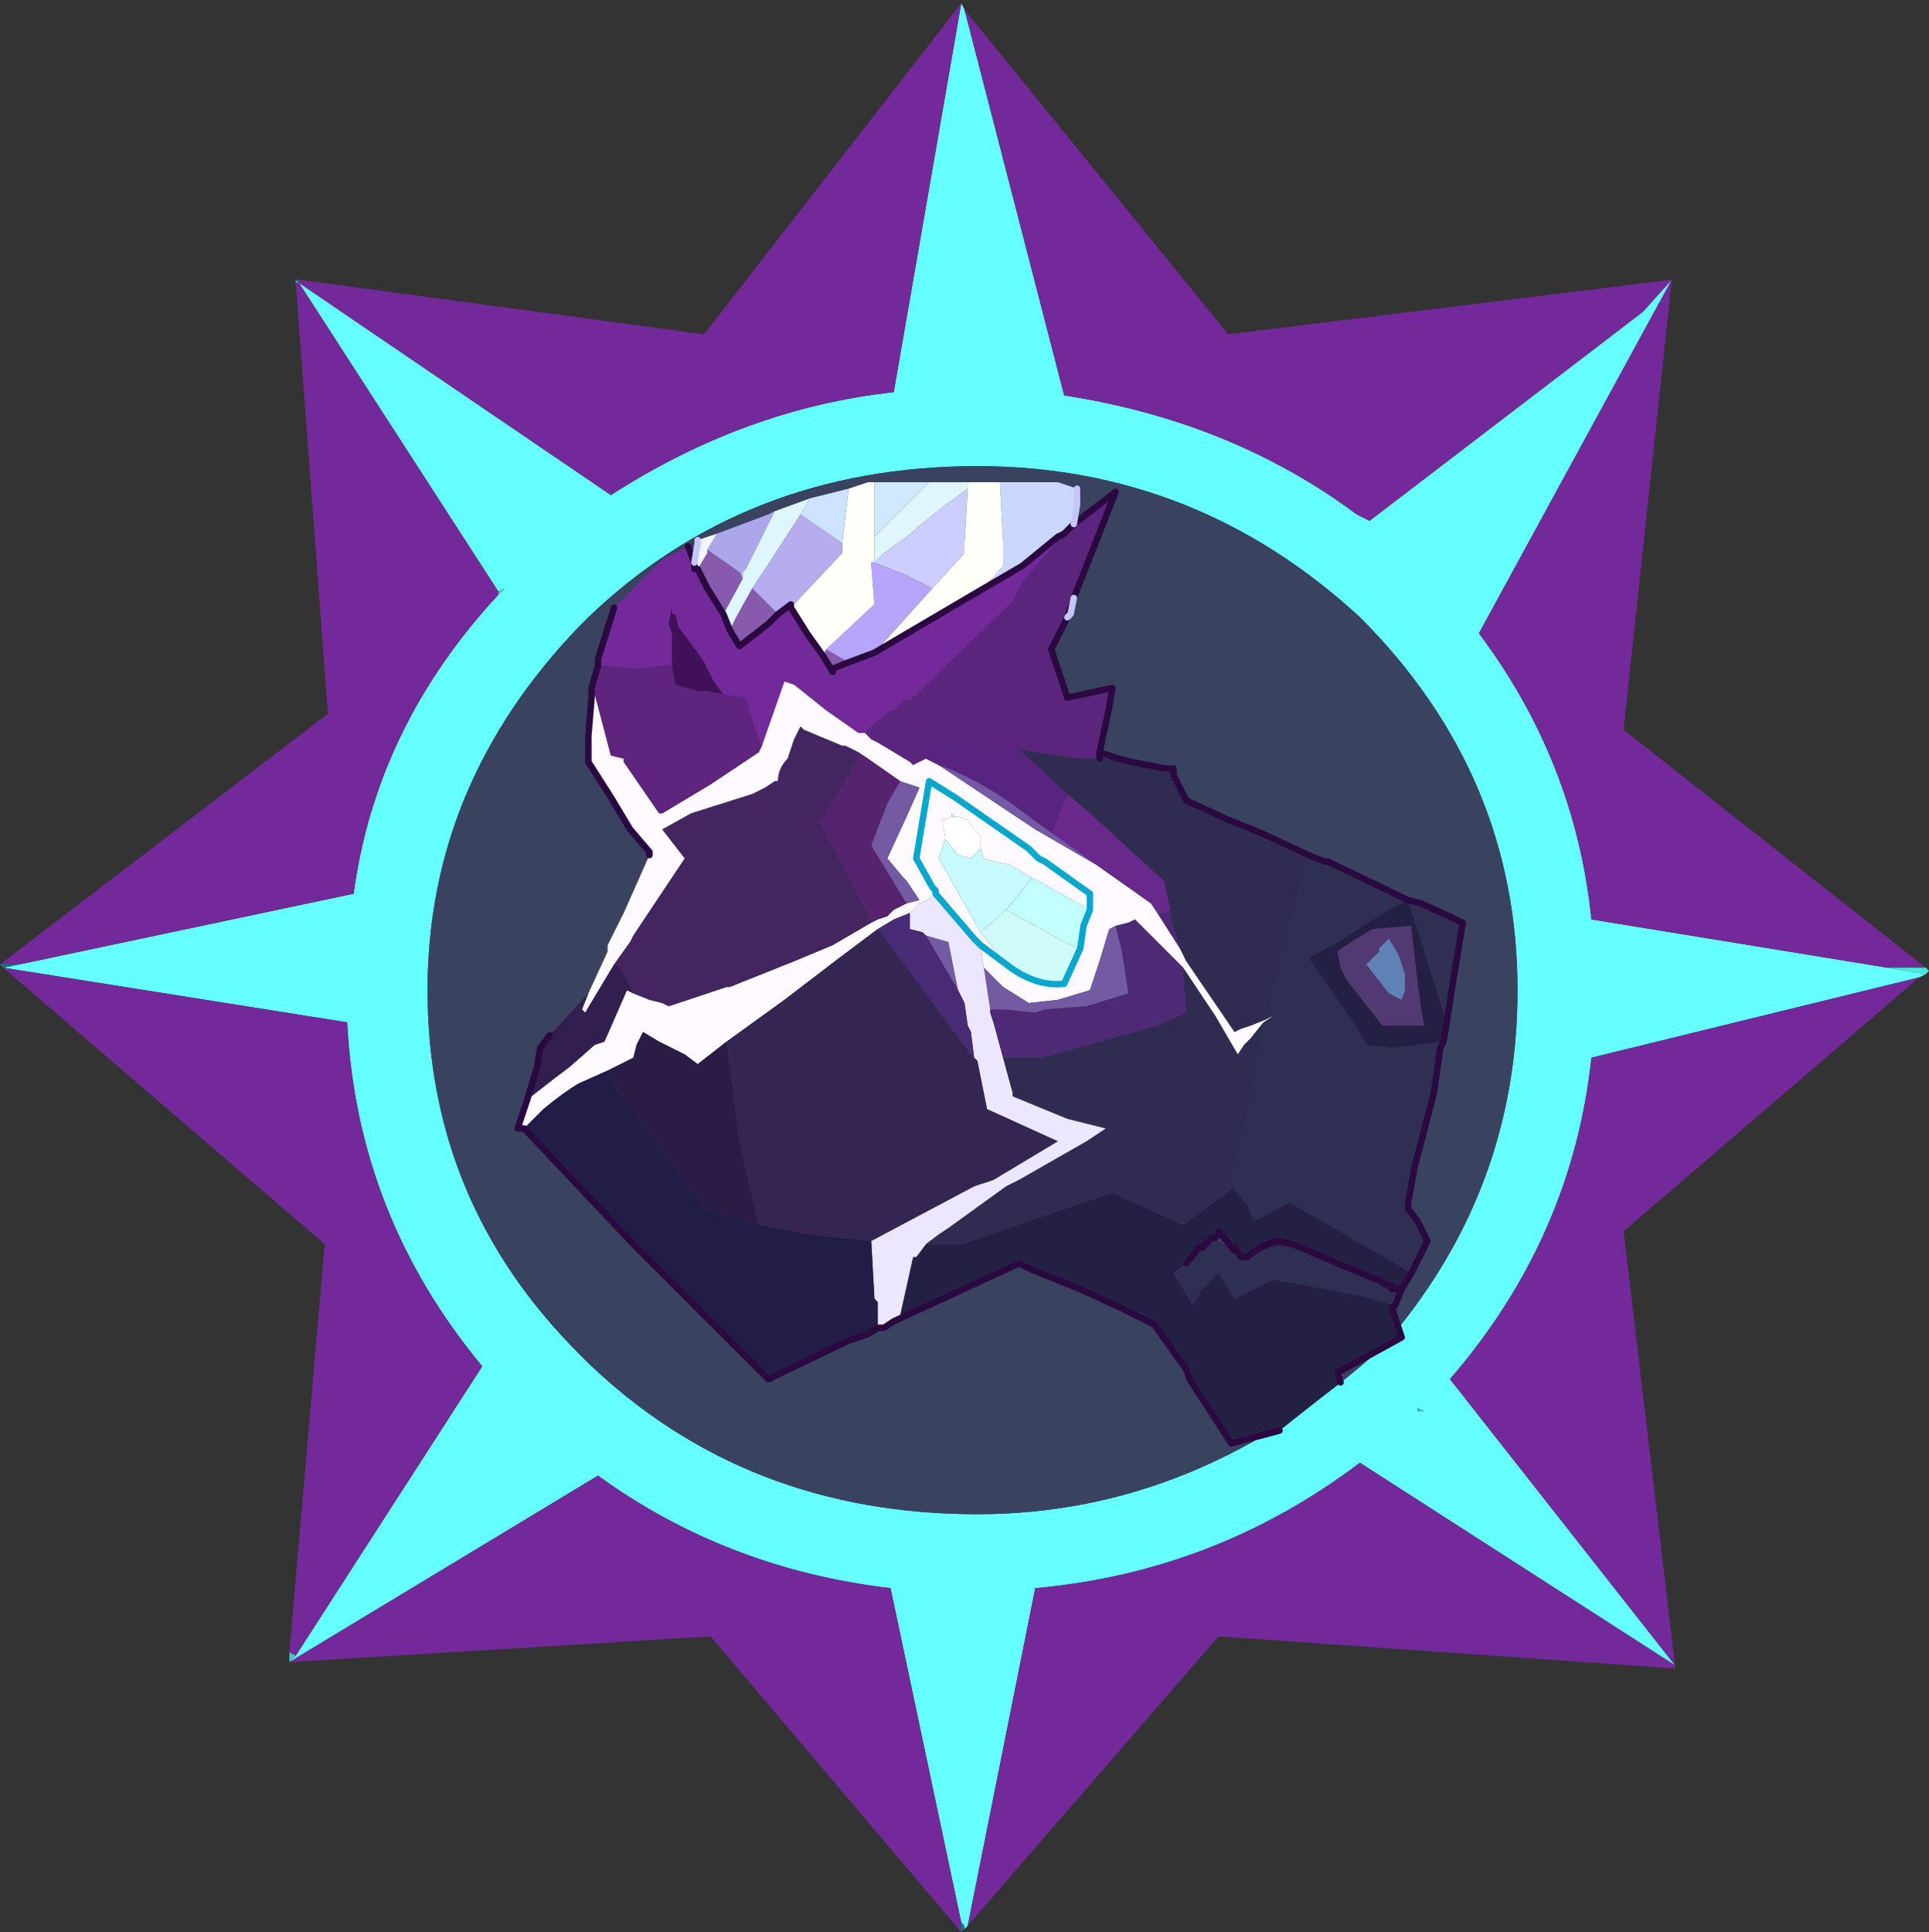 <?xml version="1.0" encoding="UTF-8" standalone="no"?>
<svg xmlns:ffdec="https://www.free-decompiler.com/flash" xmlns:xlink="http://www.w3.org/1999/xlink" ffdec:objectType="frame" height="30.05px" width="30.0px" xmlns="http://www.w3.org/2000/svg">
  <rect width="100%" height="100%" fill="#333333" stroke="none"/>
  <g transform="matrix(1.0, 0.0, 0.0, 1.0, 0.0, 0.0)">
    <use ffdec:characterId="1" height="30.0" transform="matrix(1.0, 0.0, 0.0, 1.0, 0.0, 0.0)" width="30.0" xlink:href="#shape0"/>
    <use ffdec:characterId="3" height="30.0" transform="matrix(1.0, 0.0, 0.0, 1.0, 0.0, 0.05)" width="30.0" xlink:href="#sprite0"/>
  </g>
  <defs>
    <g id="shape0" transform="matrix(1.0, 0.0, 0.0, 1.0, 0.0, 0.0)">
      <path d="M0.0 0.0 L30.0 0.0 30.0 30.0 0.0 30.0 0.0 0.0" fill="#33cc66" fill-opacity="0.0" fill-rule="evenodd" stroke="none"/>
    </g>
    <g id="sprite0" transform="matrix(1.0, 0.0, 0.0, 1.0, 0.0, 0.0)">
      <use ffdec:characterId="2" height="30.0" transform="matrix(1.0, 0.0, 0.0, 1.0, 0.0, 0.0)" width="30.0" xlink:href="#shape1"/>
    </g>
    <g id="shape1" transform="matrix(1.0, 0.0, 0.0, 1.0, 0.0, 0.0)">
      <path d="M14.95 0.0 L15.0 0.1 16.55 6.1 Q19.15 6.5 21.1 7.95 L21.3 8.05 25.55 4.8 26.0 4.3 23.0 9.8 Q24.5 11.8 24.75 14.25 L29.35 15.0 29.95 15.1 29.85 15.15 24.75 16.4 Q24.45 19.2 22.55 21.4 L26.05 25.85 21.15 22.7 Q18.9 24.4 16.1 24.65 L15.05 29.9 15.0 29.95 15.0 29.9 14.95 29.85 13.85 24.65 Q11.3 24.35 9.3 22.9 L4.5 25.8 4.6 25.7 7.5 21.2 Q5.55 18.85 5.4 15.85 L0.05 15.0 0.3 14.95 5.5 13.85 Q5.85 11.25 7.75 9.2 L7.85 9.1 7.75 9.15 4.65 4.35 9.5 7.65 Q11.6 6.3 13.9 6.05 L14.95 0.0 M15.2 7.2 Q11.6 7.2 9.15 9.55 L9.0 9.7 Q6.65 12.15 6.65 15.35 6.65 18.65 9.0 21.0 L9.15 21.15 Q11.6 23.5 15.2 23.5 18.65 23.5 21.5 20.9 23.6 18.5 23.6 15.35 23.6 12.0 21.15 9.55 18.6 7.2 15.2 7.2 M22.15 21.9 L22.05 21.85 22.05 21.9 22.15 21.9" fill="#66ffff" fill-rule="evenodd" stroke="none"/>
      <path d="M15.0 0.1 L19.1 5.15 26.0 4.3 25.25 11.3 29.95 15.0 29.85 15.0 29.35 15.0 24.75 14.25 Q24.5 11.8 23.0 9.8 L26.0 4.3 25.55 4.8 21.3 8.05 21.1 7.95 Q19.15 6.5 16.55 6.1 L15.0 0.1 M29.85 15.15 L25.25 19.1 26.05 25.85 26.05 25.9 18.95 25.4 15.05 29.9 16.1 24.65 Q18.9 24.4 21.15 22.7 L26.05 25.85 22.55 21.4 Q24.45 19.2 24.75 16.4 L29.85 15.15 M14.95 30.0 L11.05 25.4 4.5 25.8 9.3 22.9 Q11.3 24.35 13.85 24.65 L14.95 29.85 14.95 30.0 M4.5 25.65 L5.05 19.3 0.05 15.0 5.4 15.85 Q5.55 18.85 7.5 21.2 L4.6 25.7 4.5 25.65 M0.0 14.95 L5.1 11.05 4.6 4.35 4.65 4.35 7.75 9.15 7.75 9.2 Q5.85 11.25 5.5 13.85 L0.3 14.95 0.0 14.95 M4.65 4.3 L10.95 5.15 14.95 0.0 13.9 6.05 Q11.6 6.3 9.5 7.65 L4.65 4.35 4.65 4.3" fill="#73299a" fill-rule="evenodd" stroke="none"/>
      <path d="M30.0 15.05 L29.95 15.1 29.35 15.0 29.85 15.0 30.0 15.05" fill="url(#gradient0)" fill-rule="evenodd" stroke="none"/>
      <path d="M29.95 15.0 L30.0 15.05 29.85 15.0 29.95 15.0" fill="url(#gradient1)" fill-rule="evenodd" stroke="none"/>
      <path d="M15.2 7.2 Q18.6 7.2 21.15 9.55 23.6 12.0 23.6 15.35 23.6 18.5 21.5 20.9 18.65 23.5 15.2 23.5 11.6 23.5 9.15 21.15 L9.0 21.0 Q6.65 18.65 6.65 15.35 6.65 12.15 9.0 9.7 L9.15 9.55 Q11.6 7.2 15.2 7.2" fill="#39425f" fill-rule="evenodd" stroke="none"/>
      <path d="M15.0 29.95 L14.95 30.0 14.95 29.85 15.0 29.9 15.0 29.95 M22.15 21.9 L22.05 21.9 22.05 21.85 22.15 21.9" fill="url(#gradient2)" fill-rule="evenodd" stroke="none"/>
      <path d="M4.6 4.35 L4.6 4.3 4.65 4.35 4.6 4.35" fill="url(#gradient3)" fill-rule="evenodd" stroke="none"/>
      <path d="M4.6 4.3 L4.65 4.3 4.65 4.35 4.6 4.3" fill="url(#gradient4)" fill-rule="evenodd" stroke="none"/>
      <path d="M4.5 25.8 L4.5 25.65 4.6 25.7 4.5 25.8 M7.75 9.15 L7.85 9.1 7.75 9.2 7.75 9.15" fill="#4dc4c2" fill-rule="evenodd" stroke="none"/>
      <path d="M0.05 15.0 L0.0 14.95 0.3 14.95 0.05 15.0" fill="url(#gradient5)" fill-rule="evenodd" stroke="none"/>
      <path d="M20.35 13.25 L20.6 13.35 20.65 13.35 21.9 13.95 22.1 14.0 22.75 14.3 22.6 15.2 22.5 15.85 21.9 13.95 Q21.55 14.1 20.9 14.55 L20.35 14.85 21.05 15.85 21.25 16.2 21.65 16.25 22.45 16.15 22.4 16.25 22.3 16.95 22.0 18.1 21.9 18.65 21.9 18.75 22.05 18.95 22.2 19.25 21.95 19.75 21.7 19.6 20.05 18.65 19.5 18.95 19.4 18.7 19.15 18.4 19.5 16.8 19.55 16.5 19.65 15.85 19.8 15.75 19.7 15.8 19.9 14.95 20.35 13.25 M21.8 20.0 L21.7 20.25 21.5 20.2 21.15 20.1 19.8 19.85 19.5 20.0 19.2 20.15 18.95 19.75 18.65 20.05 18.65 20.1 18.55 20.25 18.25 19.75 18.45 19.6 18.65 19.35 18.7 19.35 18.85 19.2 18.95 19.25 19.2 19.4 19.2 19.35 19.3 19.5 19.35 19.5 19.4 19.5 19.75 19.35 20.1 19.3 21.4 19.85 21.45 19.85 21.5 19.9 21.6 19.95 21.65 20.0 21.8 20.0" fill="#2f2f53" fill-rule="evenodd" stroke="none"/>
      <path d="M22.5 15.85 L22.45 16.15 21.65 16.25 21.25 16.2 21.05 15.85 20.35 14.85 20.9 14.55 Q21.55 14.1 21.9 13.95 L22.5 15.85 M21.95 19.75 L21.8 20.0 21.65 20.0 21.6 19.95 21.5 19.9 21.45 19.85 21.4 19.85 20.1 19.3 19.75 19.35 19.4 19.5 19.35 19.5 19.2 19.35 19.2 19.4 18.95 19.1 18.95 19.15 18.9 19.2 18.85 19.2 18.7 19.35 18.65 19.35 18.45 19.6 18.25 19.75 18.55 20.25 18.65 20.1 18.65 20.05 18.95 19.75 19.2 20.15 19.5 20.0 19.8 19.85 21.15 20.1 21.5 20.2 21.7 20.25 21.65 20.3 21.8 20.75 20.8 21.3 20.85 21.45 19.9 22.2 19.15 22.4 18.5 21.4 18.45 21.25 17.95 20.55 17.65 20.4 17.45 20.3 16.8 20.0 16.05 19.7 15.85 19.6 13.9 20.5 14.0 20.4 14.2 19.5 14.25 19.5 14.4 19.3 14.95 19.3 17.3 18.5 18.4 19.0 19.15 18.45 19.15 18.4 19.4 18.7 19.5 18.95 20.05 18.65 21.7 19.6 21.95 19.75 M22.15 15.9 L22.1 15.65 22.05 15.25 21.95 14.4 21.95 14.35 21.35 14.4 Q21.0 14.6 20.8 14.75 L20.85 15.0 20.95 15.2 21.5 15.9 22.15 15.9 M21.65 20.0 L21.65 19.95 21.6 19.95 21.65 19.95 21.65 20.0 M20.1 19.3 L19.85 19.25 Q19.55 19.35 19.4 19.5 19.55 19.35 19.85 19.25 L20.1 19.3" fill="#242043" fill-rule="evenodd" stroke="none"/>
      <path d="M22.15 15.9 L21.5 15.9 20.95 15.2 20.85 15.0 20.8 14.75 Q21.0 14.6 21.35 14.4 L21.95 14.35 21.95 14.4 22.05 15.25 22.1 15.65 22.15 15.9 M21.6 14.55 L21.45 14.7 21.45 14.75 21.25 14.95 21.6 15.4 21.8 15.5 21.85 15.35 21.85 15.1 21.75 14.8 21.6 14.55" fill="#523972" fill-rule="evenodd" stroke="none"/>
      <path d="M15.55 7.45 L16.45 7.45 16.75 7.55 16.75 7.8 16.7 8.1 16.55 8.25 16.45 8.3 15.9 8.75 15.3 9.1 15.6 8.75 15.6 8.4 15.55 7.45 M16.7 9.25 L16.65 9.5 16.6 9.55 16.7 9.25" fill="#cad7ff" fill-rule="evenodd" stroke="none"/>
      <path d="M9.3 10.3 L9.3 10.2 9.55 9.4 10.3 8.65 10.7 8.45 10.8 8.7 10.8 8.8 10.85 8.8 11.0 9.1 11.25 9.5 11.35 9.75 11.5 10.0 11.95 9.65 12.1 9.5 12.3 9.35 12.3 9.4 12.55 9.8 12.8 10.15 12.95 10.4 12.95 10.35 13.2 10.25 13.6 10.1 15.3 9.1 15.9 8.75 16.45 8.3 16.55 8.25 15.9 9.0 15.75 9.3 15.6 9.45 14.15 10.85 14.05 10.85 13.9 11.0 13.85 11.0 13.6 11.2 13.45 11.35 13.35 11.35 12.85 11.0 12.35 10.6 12.2 10.55 11.85 11.55 11.8 11.45 11.7 11.15 11.6 10.8 11.25 10.75 11.1 10.55 11.0 10.35 10.95 10.25 10.85 10.1 10.7 9.9 10.55 9.7 10.5 9.5 10.45 9.5 10.45 9.4 10.4 9.65 10.45 9.8 10.45 9.85 10.45 10.05 10.45 10.2 10.45 10.3 10.35 10.3 9.95 10.35 9.3 10.3" fill="#73299a" fill-rule="evenodd" stroke="none"/>
      <path d="M16.7 8.1 L17.35 7.6 16.7 9.25 16.6 9.55 16.35 10.05 16.4 10.2 16.6 10.8 17.3 10.65 17.25 10.95 17.1 11.65 17.1 11.75 16.85 11.75 16.8 11.75 16.1 11.65 15.85 11.6 14.35 11.4 14.3 11.55 14.2 11.65 14.4 11.75 14.2 11.85 14.15 11.8 13.65 11.5 13.55 11.45 13.45 11.35 13.6 11.2 13.85 11.0 13.9 11.0 14.05 10.85 14.15 10.85 15.6 9.45 15.75 9.3 15.9 9.0 16.55 8.25 16.7 8.1" fill="#5b257d" fill-rule="evenodd" stroke="none"/>
      <path d="M13.2 7.55 L13.5 7.45 13.6 7.45 13.6 8.3 13.6 8.55 13.6 8.65 13.55 8.7 13.6 9.35 12.85 10.05 12.8 10.15 12.55 9.8 12.3 9.4 13.05 8.6 13.1 8.55 13.1 8.4 13.2 7.55 M15.05 7.45 L15.55 7.45 15.6 8.4 15.6 8.75 15.3 9.1 13.6 10.1 14.5 9.1 15.0 8.55 15.0 8.4 15.05 7.55 15.05 7.45" fill="#fffffa" fill-rule="evenodd" stroke="none"/>
      <path d="M11.15 8.25 L11.95 7.95 12.05 7.9 11.6 8.8 11.55 8.85 11.55 8.95 11.5 8.85 11.0 8.5 11.15 8.25" fill="#aca7ea" fill-rule="evenodd" stroke="none"/>
      <path d="M12.05 7.9 L12.6 7.7 12.45 7.95 11.9 8.8 11.7 9.1 11.45 9.55 11.35 9.75 11.25 9.5 11.55 8.95 11.55 8.85 11.6 8.8 12.05 7.9 M14.45 7.45 L15.05 7.45 15.05 7.55 14.85 7.7 Q14.5 7.95 14.1 8.3 L13.75 8.55 13.6 8.7 13.55 8.7 13.6 8.65 13.6 8.55 13.6 8.3 14.45 7.45" fill="#dff6ff" fill-rule="evenodd" stroke="none"/>
      <path d="M13.2 10.25 L12.95 10.35 12.95 10.4 12.8 10.15 12.85 10.05 13.2 10.25 M12.1 9.5 L11.95 9.65 11.5 10.0 11.35 9.75 11.45 9.55 11.7 9.1 12.1 9.5 M11.25 9.5 L11.0 9.1 10.85 8.8 11.0 8.55 11.0 8.5 11.5 8.85 11.55 8.95 11.25 9.5" fill="#875aad" fill-rule="evenodd" stroke="none"/>
      <path d="M10.8 8.7 L10.85 8.4 10.85 8.35 11.15 8.25 11.0 8.5 11.0 8.55 10.85 8.8 10.8 8.8 10.8 8.7" fill="#f3f5ff" fill-rule="evenodd" stroke="none"/>
      <path d="M10.45 10.3 L10.45 10.2 10.45 10.05 10.45 9.85 10.45 9.8 10.4 9.65 10.45 9.4 10.45 9.5 10.5 9.5 10.55 9.7 10.7 9.9 10.85 10.1 10.95 10.25 11.0 10.35 11.1 10.55 11.25 10.75 11.0 10.7 10.85 10.7 10.5 10.6 10.45 10.3" fill="#401158" fill-rule="evenodd" stroke="none"/>
      <path d="M12.3 9.4 L12.3 9.35 12.1 9.5 11.7 9.1 11.9 8.8 12.45 7.95 13.1 8.4 13.1 8.55 13.05 8.6 12.3 9.4" fill="#b7acee" fill-rule="evenodd" stroke="none"/>
      <path d="M13.6 8.7 L13.75 8.55 14.1 8.3 Q14.5 7.95 14.85 7.7 L15.05 7.55 15.0 8.4 15.0 8.55 14.5 9.1 14.1 8.9 13.6 8.7" fill="#ccceff" fill-rule="evenodd" stroke="none"/>
      <path d="M12.6 7.7 L13.2 7.55 13.1 8.4 12.45 7.95 12.6 7.7" fill="#cfe2ff" fill-rule="evenodd" stroke="none"/>
      <path d="M13.6 10.1 L13.2 10.25 12.85 10.05 13.6 9.35 13.55 8.7 13.6 8.7 14.1 8.9 14.5 9.1 13.6 10.1" fill="#b7a5fb" fill-rule="evenodd" stroke="none"/>
      <path d="M13.6 7.45 L14.45 7.45 13.6 8.3 13.6 7.45" fill="#d1e9ff" fill-rule="evenodd" stroke="none"/>
      <path d="M8.15 17.5 L8.05 17.5 8.2 17.05 8.65 16.7 8.85 16.55 9.25 16.2 9.4 16.15 9.75 15.35 9.85 15.4 10.1 15.5 10.3 15.55 10.4 15.6 11.3 15.3 11.35 15.3 12.35 14.9 12.95 14.65 13.55 14.3 13.65 14.25 13.8 14.2 13.9 14.1 14.1 14.0 14.3 13.95 14.1 13.65 14.05 13.6 13.8 13.3 14.1 12.65 14.3 12.2 14.0 12.1 13.5 11.75 13.35 11.65 13.15 11.55 13.1 11.55 12.5 11.3 12.45 11.25 12.35 11.45 12.25 11.75 Q12.1 11.9 12.1 12.1 L12.05 12.1 11.9 12.2 11.7 12.3 10.75 12.6 10.3 12.85 10.65 13.3 9.85 14.5 9.8 14.6 9.55 14.95 9.1 15.7 9.05 15.65 9.15 15.4 9.45 14.75 9.45 14.65 9.7 14.15 10.1 13.25 10.1 13.2 9.8 12.85 9.5 12.35 9.15 11.8 9.15 11.75 9.15 11.4 9.2 10.8 9.2 10.7 9.25 10.75 9.5 11.7 9.7 11.75 9.7 11.8 10.25 12.6 10.3 12.6 11.05 12.15 11.8 11.65 11.85 11.55 12.2 10.55 12.35 10.6 12.85 11.0 13.35 11.35 13.45 11.35 13.55 11.45 13.65 11.5 14.15 11.8 14.2 11.85 14.4 11.75 14.6 11.85 16.1 12.85 17.05 13.4 17.9 14.0 18.0 14.15 18.35 14.7 18.45 14.9 19.2 16.0 19.3 15.95 19.45 15.9 19.7 15.8 19.8 15.75 19.65 15.85 19.45 16.1 19.35 16.2 19.25 16.35 18.9 15.75 18.4 15.0 17.65 14.25 17.55 14.3 17.35 14.35 17.25 14.4 17.1 14.9 16.95 15.35 16.45 15.5 16.0 15.55 15.6 15.3 15.3 15.0 15.25 14.65 15.65 14.95 15.25 14.65 15.15 14.55 14.55 13.85 14.55 13.8 14.5 13.75 14.25 13.3 14.4 12.4 14.45 12.1 14.85 12.35 16.0 13.15 16.15 13.3 16.25 13.35 16.95 13.85 16.95 14.1 16.95 13.85 16.25 13.35 16.15 13.3 16.0 13.15 14.85 12.35 14.45 12.1 14.4 12.4 14.25 13.3 14.5 13.75 14.55 13.8 14.55 13.85 Q14.45 13.95 14.3 14.0 L14.15 14.15 13.9 14.25 13.65 14.4 13.05 14.85 12.2 15.5 11.3 16.15 10.85 16.5 10.65 16.35 10.25 16.15 10.0 16.0 9.9 16.2 9.85 16.4 9.45 16.6 9.0 16.8 Q8.75 16.95 8.45 17.2 L8.15 17.5 M16.8 14.7 L16.85 14.35 16.95 14.1 16.05 13.6 15.7 13.4 15.45 13.35 15.3 13.3 15.25 13.15 15.25 13.05 15.25 12.95 15.2 12.9 15.15 12.85 15.05 12.7 14.9 12.65 14.85 12.65 14.8 12.6 14.8 12.65 14.7 12.7 14.65 12.7 14.7 12.95 14.7 13.0 14.6 13.3 15.25 14.45 15.45 14.7 15.65 14.95 Q16.1 15.3 16.55 15.25 L16.8 14.7" fill="#fffaff" fill-rule="evenodd" stroke="none"/>
      <path d="M14.4 11.75 L14.2 11.65 14.3 11.55 14.35 11.4 15.85 11.6 16.6 12.3 16.35 12.9 16.0 12.65 Q15.3 12.1 14.6 11.85 L14.4 11.75" fill="#572480" fill-rule="evenodd" stroke="none"/>
      <path d="M9.55 14.95 L9.8 14.6 9.85 14.5 10.65 13.3 10.3 12.85 10.75 12.6 11.7 12.3 11.9 12.2 12.05 12.1 12.1 12.1 Q12.1 11.9 12.25 11.75 L12.35 11.45 12.45 11.25 12.5 11.3 13.1 11.55 13.15 11.55 13.35 11.65 13.35 11.75 12.75 12.75 13.55 14.25 13.55 14.3 12.95 14.65 12.35 14.9 11.35 15.3 11.3 15.3 10.4 15.6 10.3 15.55 10.1 15.5 9.85 15.4 9.65 15.0 9.55 14.95" fill="#432660" fill-rule="evenodd" stroke="none"/>
      <path d="M13.55 14.3 L13.55 14.25 12.75 12.75 13.35 11.75 13.35 11.65 13.5 11.75 14.0 12.1 13.8 12.45 13.55 13.1 14.1 14.0 13.9 14.1 13.8 14.2 13.65 14.25 13.55 14.3" fill="#56236e" fill-rule="evenodd" stroke="none"/>
      <path d="M14.8 12.65 L14.85 12.65 14.9 12.65 15.05 12.7 15.15 12.85 15.2 12.9 15.25 12.95 15.25 13.05 15.25 13.15 15.1 13.3 14.9 13.25 14.7 13.0 14.7 12.95 14.65 12.7 14.7 12.7 14.8 12.65" fill="#ffffff" fill-rule="evenodd" stroke="none"/>
      <path d="M14.85 12.65 L14.8 12.65 14.8 12.6 14.85 12.65 M14.7 13.0 L14.9 13.25 15.1 13.3 15.25 13.15 15.3 13.3 15.45 13.35 15.7 13.4 16.05 13.6 15.65 14.1 15.25 14.45 14.6 13.3 14.7 13.0" fill="#c7fbff" fill-rule="evenodd" stroke="none"/>
      <path d="M14.0 12.1 L14.3 12.2 14.1 12.65 13.8 13.3 14.05 13.6 14.1 13.65 14.3 13.95 14.1 14.0 13.55 13.1 13.8 12.45 14.0 12.1 M15.3 15.0 L15.6 15.3 16.0 15.55 16.45 15.5 16.95 15.35 17.1 14.9 17.25 14.4 17.35 14.35 17.45 14.75 17.55 15.4 16.9 15.6 16.25 15.65 16.1 15.7 15.6 15.65 15.4 15.65 15.3 15.0 M14.4 14.5 L14.75 14.6 14.9 15.35 14.4 14.5 M16.35 12.9 L17.05 13.4 16.1 12.85 14.6 11.85 Q15.3 12.1 16.0 12.65 L16.35 12.9" fill="#745aa3" fill-rule="evenodd" stroke="none"/>
      <path d="M13.9 20.5 L13.75 20.6 13.65 20.6 13.65 20.2 13.6 20.15 13.55 19.25 15.15 18.4 15.45 18.3 16.45 17.7 15.35 17.2 15.2 16.45 15.15 16.4 15.1 16.0 15.05 15.9 15.0 15.55 14.9 15.35 14.75 14.6 14.4 14.5 14.35 14.45 14.15 14.4 14.15 14.15 14.3 14.0 Q14.45 13.95 14.55 13.85 L15.15 14.55 15.25 14.65 15.3 15.0 15.4 15.65 15.4 15.7 15.45 15.85 15.6 16.4 15.75 16.95 15.75 17.0 16.6 17.35 17.2 17.5 16.9 17.7 15.85 18.3 15.65 18.4 14.75 19.05 14.6 19.15 14.4 19.3 14.25 19.5 14.2 19.5 14.0 20.4 13.9 20.5" fill="#ece6ff" fill-rule="evenodd" stroke="none"/>
      <path d="M9.2 10.7 L9.2 10.65 9.3 10.3 9.95 10.35 10.35 10.3 10.45 10.3 10.5 10.6 10.85 10.7 11.0 10.7 11.25 10.75 11.6 10.8 11.7 11.15 11.8 11.45 11.85 11.55 11.8 11.65 11.05 12.15 10.3 12.6 10.25 12.6 9.7 11.8 9.7 11.75 9.5 11.7 9.25 10.75 9.2 10.7" fill="#5f247e" fill-rule="evenodd" stroke="none"/>
      <path d="M8.2 17.05 L8.35 16.55 8.4 16.25 8.55 16.1 8.55 16.05 9.15 15.4 9.05 15.65 9.1 15.7 9.55 14.95 9.65 15.0 9.85 15.4 9.75 15.35 9.4 16.15 9.25 16.2 8.85 16.55 8.65 16.7 8.2 17.05" fill="#321e4f" fill-rule="evenodd" stroke="none"/>
      <path d="M9.45 16.6 L9.85 16.4 9.9 16.2 10.0 16.0 10.25 16.15 10.65 16.35 10.85 16.5 11.3 16.15 11.5 17.7 11.8 19.0 10.95 18.75 10.05 17.5 9.7 17.05 9.45 16.6" fill="#2b1c46" fill-rule="evenodd" stroke="none"/>
      <path d="M13.65 20.6 L13.5 20.7 13.2 20.8 11.95 21.4 9.85 19.3 8.15 17.5 8.45 17.2 Q8.75 16.95 9.0 16.8 L9.45 16.6 9.7 17.05 10.05 17.5 10.95 18.75 11.8 19.0 12.6 19.15 13.55 19.25 13.6 20.15 13.65 20.2 13.65 20.6" fill="#221d46" fill-rule="evenodd" stroke="none"/>
      <path d="M15.15 16.4 L15.2 16.45 15.35 17.2 16.45 17.7 15.45 18.3 15.15 18.4 13.55 19.25 12.6 19.15 11.8 19.0 11.5 17.7 11.3 16.15 12.2 15.5 13.05 14.85 13.65 14.4 15.1 16.35 15.15 16.4" fill="#352552" fill-rule="evenodd" stroke="none"/>
      <path d="M14.15 14.15 L14.15 14.4 14.35 14.45 14.4 14.5 14.9 15.35 15.0 15.55 15.05 15.9 15.1 16.0 15.15 16.4 15.1 16.35 13.65 14.4 13.9 14.25 14.15 14.15" fill="#492b75" fill-rule="evenodd" stroke="none"/>
      <path d="M17.1 11.65 L17.4 11.75 17.6 11.8 18.1 11.9 18.25 11.9 18.25 12.0 18.45 12.4 19.1 12.7 19.6 12.9 20.35 13.25 19.9 14.95 19.7 15.8 19.45 15.9 19.3 15.95 19.2 16.0 18.45 14.9 18.35 14.7 18.2 14.2 18.2 14.1 18.1 13.65 16.95 12.6 16.6 12.3 15.85 11.6 16.1 11.65 16.8 11.75 16.85 11.75 17.1 11.75 17.1 11.65 M19.65 15.85 L19.55 16.5 19.5 16.8 19.15 18.4 19.15 18.45 18.4 19.0 17.3 18.5 14.95 19.3 14.4 19.3 14.6 19.15 14.75 19.05 15.65 18.4 15.85 18.3 16.9 17.7 17.2 17.5 16.6 17.35 15.75 17.0 15.75 16.95 15.6 16.4 16.2 16.4 18.0 15.9 18.45 15.7 18.4 15.1 18.4 15.0 18.9 15.75 19.25 16.35 19.35 16.2 19.45 16.1 19.65 15.85" fill="#302c51" fill-rule="evenodd" stroke="none"/>
      <path d="M16.35 12.9 L16.6 12.3 16.95 12.6 18.1 13.65 18.2 14.1 18.1 14.15 18.0 14.15 17.9 14.0 17.05 13.4 16.35 12.9" fill="#69288c" fill-rule="evenodd" stroke="none"/>
      <path d="M16.95 14.1 L16.85 14.35 16.8 14.7 16.55 14.6 15.65 14.1 16.05 13.6 16.95 14.1" fill="#c4ffff" fill-rule="evenodd" stroke="none"/>
      <path d="M17.35 14.35 L17.55 14.3 17.65 14.25 18.4 15.0 18.4 15.1 18.45 15.7 18.0 15.9 16.2 16.4 15.6 16.4 15.45 15.85 15.4 15.7 15.4 15.65 15.6 15.65 16.1 15.7 16.25 15.65 16.9 15.6 17.55 15.4 17.45 14.75 17.35 14.35 M18.0 14.15 L18.1 14.15 18.2 14.1 18.2 14.2 18.35 14.7 18.0 14.15" fill="#4e2976" fill-rule="evenodd" stroke="none"/>
      <path d="M16.8 14.7 L16.55 15.25 Q16.1 15.3 15.65 14.95 L15.45 14.7 15.25 14.45 15.65 14.1 16.55 14.6 16.8 14.7" fill="#cffcf9" fill-rule="evenodd" stroke="none"/>
      <path d="M21.6 14.55 L21.75 14.8 21.85 15.1 21.85 15.35 21.8 15.5 21.6 15.4 21.25 14.95 21.45 14.75 21.45 14.7 21.6 14.55" fill="#6081b6" fill-rule="evenodd" stroke="none"/>
      <path d="M20.35 13.25 L20.6 13.35 20.65 13.35 21.9 13.95 22.1 14.0 22.75 14.3 22.6 15.2 22.5 15.85 22.45 16.15 22.4 16.25 22.3 16.95 22.0 18.1 21.9 18.65 21.9 18.75 22.05 18.95 22.2 19.25 21.95 19.75 21.8 20.0 21.7 20.25 21.65 20.3 21.8 20.75 20.8 21.3 20.85 21.45 M19.9 22.2 L19.15 22.4 18.5 21.4 18.45 21.25 17.95 20.55 17.65 20.4 17.45 20.3 16.8 20.0 16.05 19.7 15.85 19.6 13.9 20.5 13.75 20.6 13.65 20.6 13.5 20.7 13.2 20.8 11.95 21.4 9.85 19.3 8.15 17.5 8.05 17.5 8.2 17.05 8.35 16.55 8.4 16.25 8.55 16.05 M10.1 13.25 L10.1 13.2 9.8 12.85 9.5 12.35 9.15 11.8 9.15 11.75 9.15 11.4 9.2 10.8 9.2 10.7 9.2 10.65 9.3 10.3 9.3 10.2 9.55 9.4 M10.7 8.45 L10.8 8.7 10.8 8.8 10.85 8.8 11.0 9.1 11.25 9.5 11.35 9.75 11.5 10.0 11.95 9.65 12.1 9.5 12.3 9.35 12.3 9.4 12.55 9.8 12.8 10.15 12.95 10.4 12.95 10.35 13.2 10.25 13.6 10.1 15.3 9.1 15.9 8.75 16.45 8.3 16.55 8.25 16.7 8.1 17.35 7.6 16.7 9.25 16.6 9.55 16.35 10.05 16.4 10.2 16.6 10.8 17.3 10.65 17.25 10.95 17.1 11.65 17.4 11.75 17.6 11.8 18.1 11.9 18.25 11.9 18.25 12.0 18.45 12.4 19.1 12.7 19.6 12.9 20.35 13.25 M17.1 11.75 L17.1 11.65 M21.6 19.95 L21.5 19.9 21.45 19.85 21.4 19.85 20.1 19.3 19.85 19.25 Q19.55 19.35 19.4 19.5 L19.35 19.5 19.3 19.5 19.2 19.35 19.2 19.4 18.95 19.1 18.95 19.15 18.9 19.2 18.85 19.2 18.7 19.35 18.65 19.35 18.45 19.6 M21.65 20.0 L21.8 20.0 M21.6 19.95 L21.65 19.95 21.65 20.0" fill="none" stroke="#2a0941" stroke-linecap="round" stroke-linejoin="round" stroke-width="0.1"/>
      <path d="M10.8 8.7 L10.85 8.4 10.85 8.35 M16.75 7.55 L16.75 7.8 16.7 8.1 M16.7 9.25 L16.65 9.5 16.6 9.55" fill="none" stroke="#c5c6fe" stroke-linecap="round" stroke-linejoin="round" stroke-width="0.1"/>
      <path d="M14.55 13.85 L14.55 13.8 14.5 13.75 14.25 13.3 14.4 12.4 14.45 12.1 14.85 12.35 16.0 13.15 16.15 13.3 16.25 13.35 16.95 13.85 16.95 14.1 16.85 14.35 16.8 14.7 16.55 15.25 Q16.1 15.3 15.65 14.95 L15.25 14.65 15.15 14.55 14.55 13.85 Z" fill="none" stroke="#09a7cd" stroke-linecap="round" stroke-linejoin="round" stroke-width="0.1"/>
    </g>
    <linearGradient gradientTransform="matrix(0.005, 0.0, 0.0, 0.007, 26.05, 20.35)" gradientUnits="userSpaceOnUse" id="gradient0" spreadMethod="pad" x1="-819.2" x2="819.2">
      <stop offset="0.0" stop-color="#14737c"/>
      <stop offset="1.0" stop-color="#48f2e0"/>
    </linearGradient>
    <linearGradient gradientTransform="matrix(0.005, 0.0, 0.0, 0.006, 25.8, 9.55)" gradientUnits="userSpaceOnUse" id="gradient1" spreadMethod="pad" x1="-819.2" x2="819.2">
      <stop offset="0.0" stop-color="#14737c"/>
      <stop offset="1.0" stop-color="#48f2e0"/>
    </linearGradient>
    <linearGradient gradientTransform="matrix(0.007, 0.0, 0.0, 0.005, 20.45, 25.9)" gradientUnits="userSpaceOnUse" id="gradient2" spreadMethod="pad" x1="-819.2" x2="819.2">
      <stop offset="0.0" stop-color="#14737c"/>
      <stop offset="1.0" stop-color="#48f2e0"/>
    </linearGradient>
    <linearGradient gradientTransform="matrix(0.005, 0.0, 0.0, 0.006, 4.25, 9.55)" gradientUnits="userSpaceOnUse" id="gradient3" spreadMethod="pad" x1="-819.2" x2="819.2">
      <stop offset="0.0" stop-color="#14737c"/>
      <stop offset="1.0" stop-color="#48f2e0"/>
    </linearGradient>
    <linearGradient gradientTransform="matrix(0.006, 0.0, 0.0, 0.005, 9.7, 4.15)" gradientUnits="userSpaceOnUse" id="gradient4" spreadMethod="pad" x1="-819.2" x2="819.2">
      <stop offset="0.0" stop-color="#14737c"/>
      <stop offset="1.0" stop-color="#48f2e0"/>
    </linearGradient>
    <linearGradient gradientTransform="matrix(0.005, 0.0, 0.0, 0.006, 4.05, 20.25)" gradientUnits="userSpaceOnUse" id="gradient5" spreadMethod="pad" x1="-819.2" x2="819.2">
      <stop offset="0.0" stop-color="#14737c"/>
      <stop offset="1.0" stop-color="#48f2e0"/>
    </linearGradient>
  </defs>
</svg>
